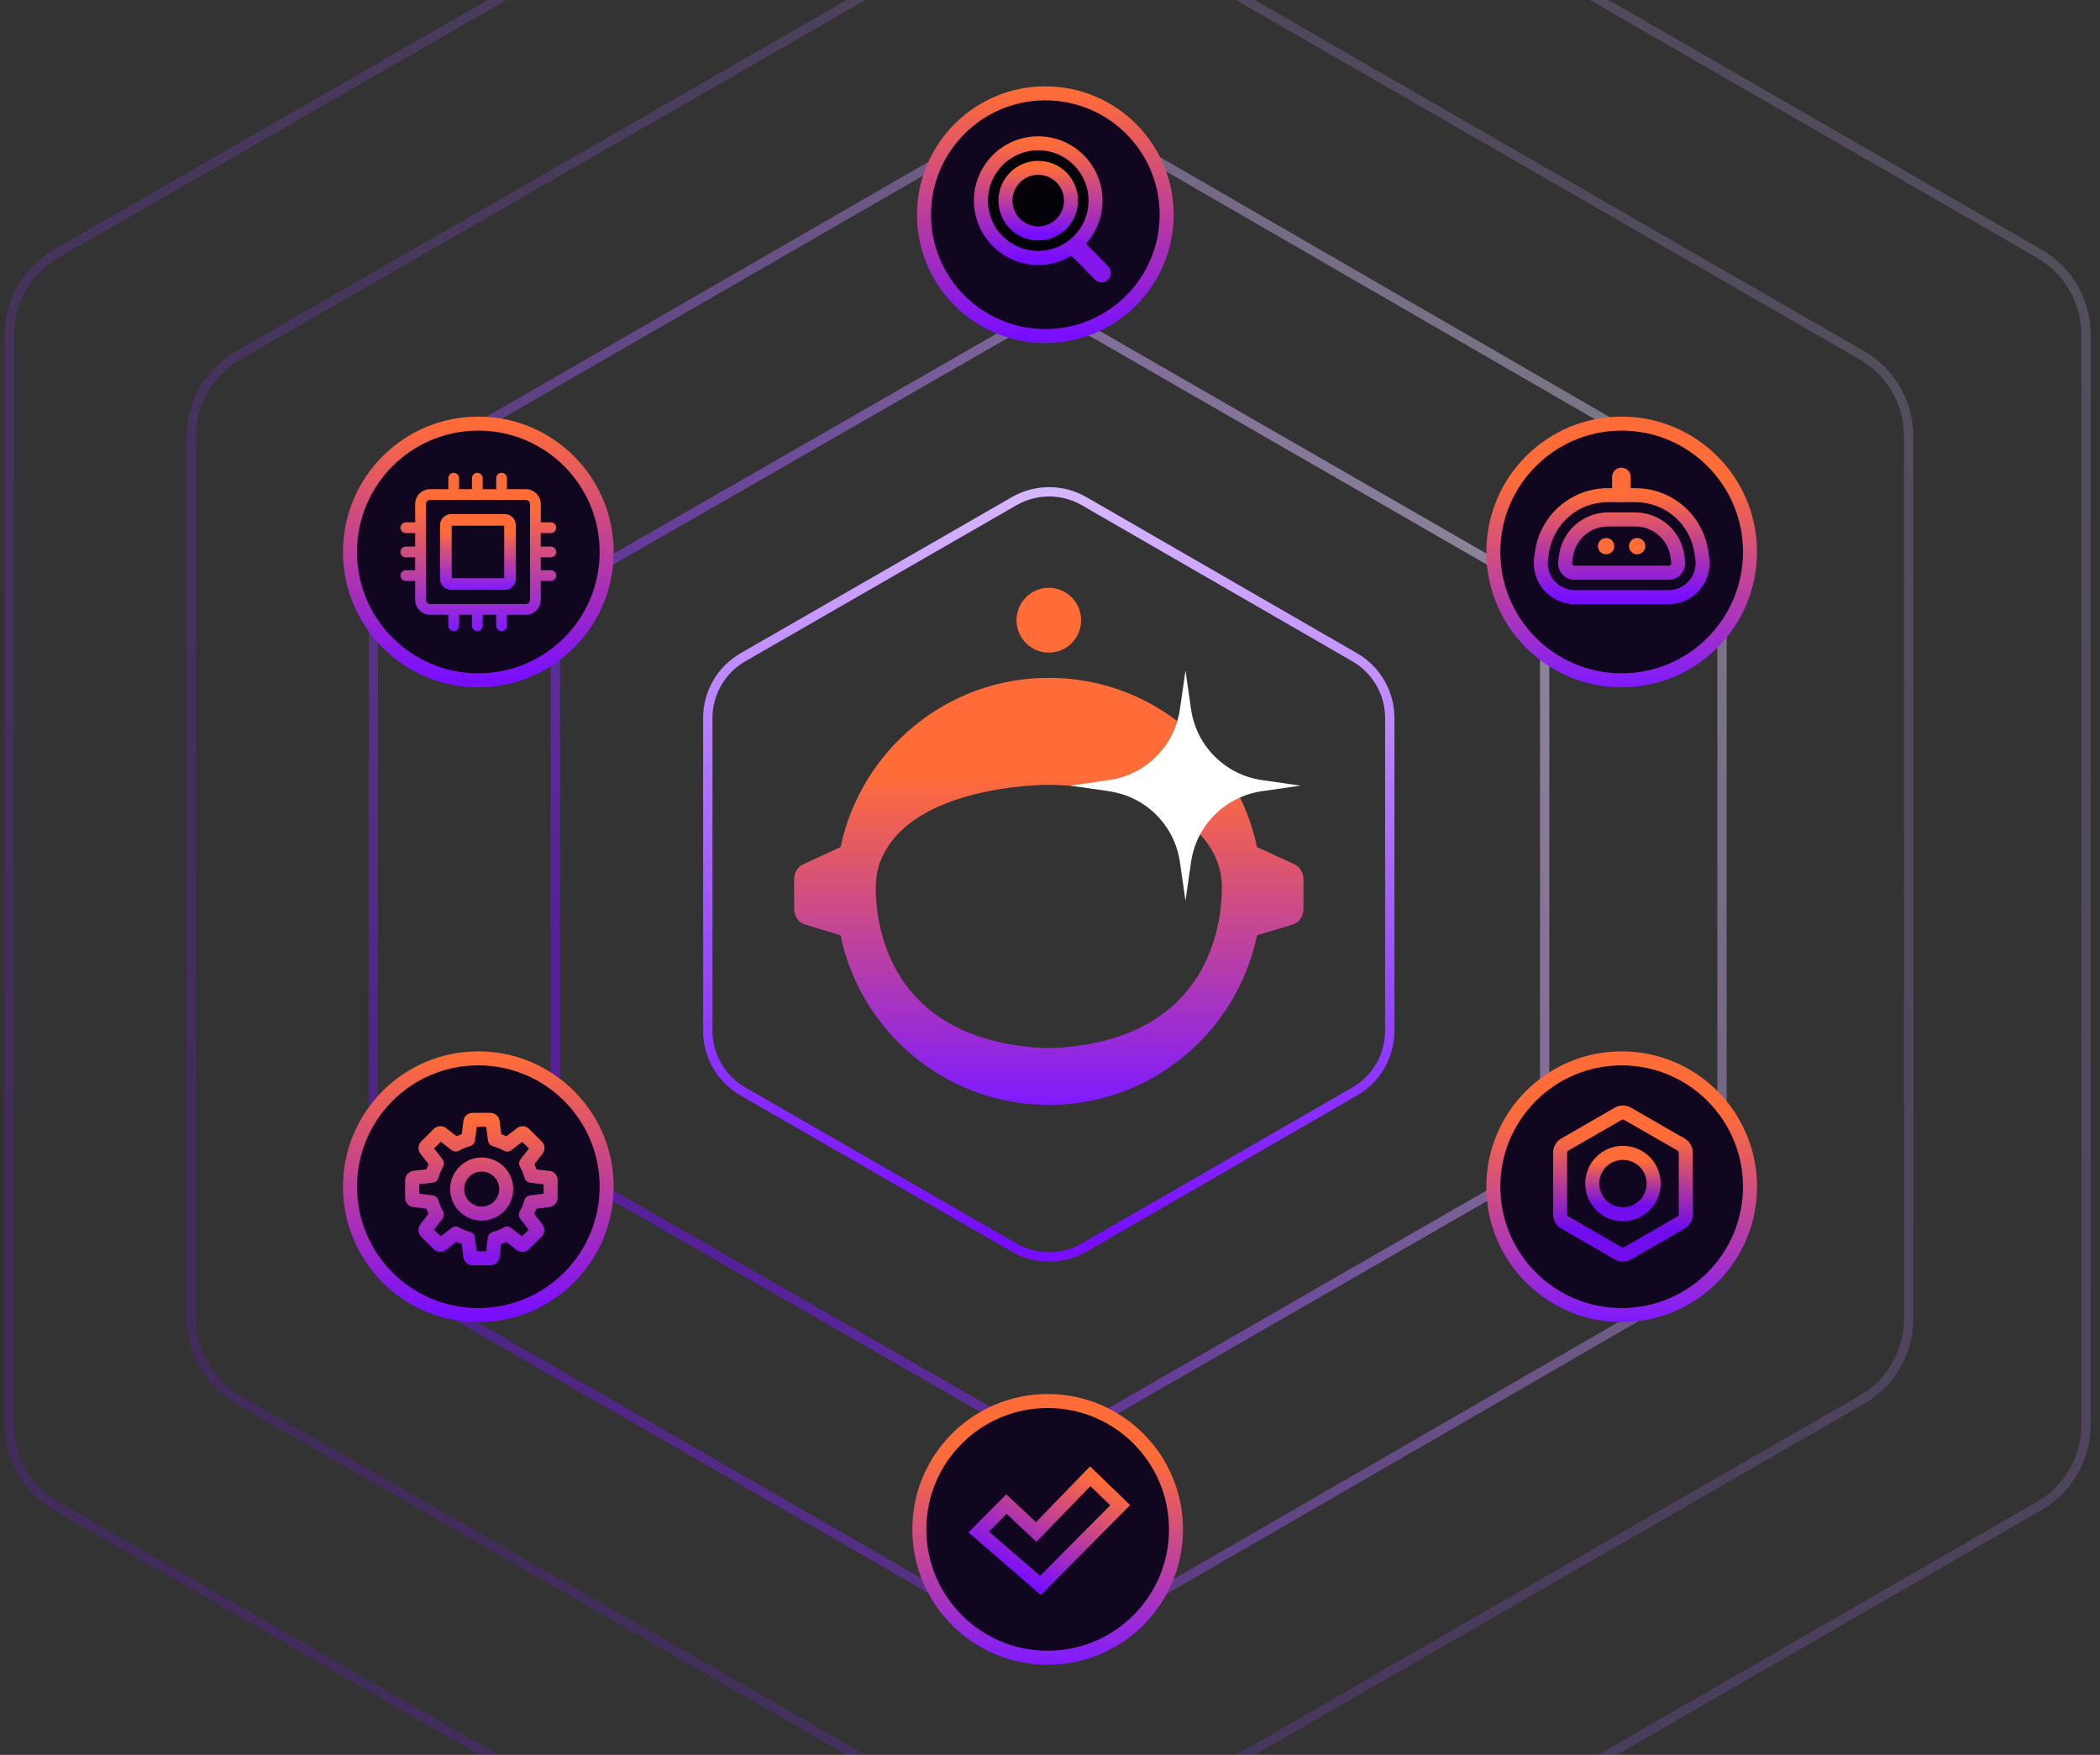 <svg width="450" height="376" viewBox="0 0 450 376" fill="none" xmlns="http://www.w3.org/2000/svg">
<rect x="0" y="0" width="450" height="376" fill="#333333" stroke="none"/>
<g clip-path="url(#clip0_473_387)">
<path fill-rule="evenodd" clip-rule="evenodd" d="M321.476 120.306C327.987 124.054 332 130.994 332 138.507L332 237.493C332 245.006 327.987 251.947 321.475 255.694L235.582 305.131C229.103 308.86 221.13 308.864 214.648 305.141L128.542 255.691C122.021 251.946 118 245.001 118 237.481L118 138.519C118 131 122.021 124.054 128.542 120.309L214.648 70.859C221.13 67.136 229.103 67.14 235.582 70.869L321.476 120.306ZM330 138.507C330 131.709 326.369 125.43 320.478 122.039L234.584 72.603C228.722 69.229 221.509 69.225 215.644 72.594L129.538 122.043C123.638 125.431 120 131.716 120 138.519L120 237.481C120 244.284 123.638 250.569 129.538 253.957L215.644 303.407C221.509 306.775 228.722 306.771 234.584 303.398L320.478 253.961C326.369 250.57 330 244.291 330 237.493L330 138.507Z" fill="url(#paint0_linear_473_387)" fill-opacity="0.5"/>
<path fill-rule="evenodd" clip-rule="evenodd" d="M359.508 97.779C366.001 101.532 370 108.462 370 115.961L370 260.039C370 267.538 366.001 274.468 359.508 278.221L235.156 350.088C228.661 353.842 220.657 353.846 214.158 350.098L89.509 278.218C83.007 274.468 79 267.532 79 260.026L79 115.974C79 108.467 83.007 101.532 89.509 97.782L214.158 25.902C220.657 22.154 228.661 22.158 235.157 25.912L359.508 97.779ZM368 115.961C368 109.176 364.382 102.906 358.507 99.511L234.156 27.643C228.279 24.247 221.037 24.243 215.157 27.634L90.508 99.514C84.625 102.907 81 109.182 81 115.974L81 260.026C81 266.818 84.625 273.093 90.508 276.485L215.157 348.366C221.037 351.757 228.279 351.753 234.156 348.357L358.507 276.489C364.382 273.094 368 266.824 368 260.039L368 115.961Z" fill="url(#paint1_linear_473_387)" fill-opacity="0.4"/>
<path fill-rule="evenodd" clip-rule="evenodd" d="M399.484 75.262C405.99 79.01 410 85.948 410 93.457L410 282.543C410 290.052 405.99 296.99 399.484 300.738L235.676 395.12C229.193 398.855 221.212 398.859 214.726 395.13L50.533 300.736C44.017 296.989 40 290.046 40 282.53L40 93.47C40 85.954 44.017 79.01 50.533 75.264L214.726 -19.13C221.212 -22.859 229.193 -22.855 235.676 -19.12L399.484 75.262ZM408 93.457C408 86.663 404.372 80.386 398.485 76.995L234.678 -17.387C228.812 -20.767 221.591 -20.77 215.722 -17.396L51.53 76.998C45.635 80.388 42 86.67 42 93.47L42 282.53C42 289.33 45.635 295.612 51.53 299.002L215.722 393.396C221.591 396.77 228.812 396.767 234.678 393.387L398.485 299.006C404.372 295.614 408 289.337 408 282.543L408 93.457Z" fill="url(#paint2_linear_473_387)" fill-opacity="0.2"/>
<path fill-rule="evenodd" clip-rule="evenodd" d="M437.488 53.49C443.992 57.239 448 64.175 448 71.683L448 305.317C448 312.824 443.992 319.761 437.488 323.51L235.223 440.114C228.738 443.853 220.753 443.857 214.264 440.124L11.529 323.508C5.015 319.761 1 312.819 1 305.304L1 71.696C1 64.181 5.015 57.239 11.529 53.492L214.264 -63.124C220.753 -66.857 228.738 -66.853 235.223 -63.114L437.488 53.49ZM446 71.683C446 64.891 442.374 58.615 436.489 55.222L234.224 -61.382C228.356 -64.764 221.132 -64.768 215.261 -61.391L12.526 55.226C6.633 58.616 3 64.897 3 71.696L3 305.304C3 312.103 6.633 318.384 12.526 321.774L215.261 438.391C221.132 441.768 228.356 441.764 234.224 438.382L436.489 321.778C442.374 318.385 446 312.11 446 305.317L446 71.683Z" fill="url(#paint3_linear_473_387)" fill-opacity="0.2"/>
<g clip-path="url(#clip1_473_387)">
<path d="M224.747 125.94C220.92 125.94 217.826 129.049 217.826 132.885C217.826 136.721 220.924 139.83 224.747 139.83C228.571 139.83 231.669 136.721 231.669 132.885C231.669 129.049 228.561 125.94 224.747 125.94Z" fill="#FF6C38"/>
<path fill-rule="evenodd" clip-rule="evenodd" d="M269.357 181.489L277.373 185.171L277.378 185.176C278.545 185.716 279.309 186.969 279.309 188.352V194.766C279.309 196.313 278.368 197.682 277.004 198.087L269.377 200.381C265.059 221.138 246.74 236.739 224.752 236.739C202.764 236.739 184.427 221.143 180.109 200.381H180.094L172.482 198.087C171.118 197.682 170.176 196.313 170.176 194.766V188.352C170.176 186.969 170.94 185.711 172.107 185.176L180.123 181.494C184.475 160.78 202.808 145.228 224.748 145.228C246.687 145.228 265.011 160.775 269.357 181.489ZM187.669 190.313C187.683 198.227 190.469 221.943 221.851 224.425C223.777 224.584 225.718 224.584 227.644 224.425H227.649C259.012 221.943 261.798 198.212 261.831 190.313C261.831 188.227 261.485 186.169 260.702 184.236C254.031 167.932 224.748 168.154 224.748 168.154C224.748 168.154 195.464 167.932 188.778 184.236C187.995 186.149 187.654 188.241 187.669 190.313Z" fill="url(#paint4_linear_473_387)"/>
</g>
<path d="M254.032 193L252.835 184.669C251.685 176.799 245.517 170.677 237.693 169.527L229.362 168.33L237.693 167.133C245.563 165.983 251.685 159.815 252.835 151.991L254.032 143.66L255.229 151.991C256.379 159.861 262.547 165.983 270.371 167.133L278.702 168.33L270.371 169.527C262.501 170.677 256.379 176.845 255.229 184.669L254.032 193Z" fill="white"/>
<path fill-rule="evenodd" clip-rule="evenodd" d="M290.803 139.964C295.757 142.822 298.809 148.106 298.809 153.824L298.809 220.855C298.809 226.573 295.757 231.857 290.803 234.714L232.807 268.166C227.864 271.017 221.777 271.02 216.832 268.174L158.691 234.713C153.73 231.857 150.672 226.569 150.672 220.845L150.672 153.834C150.672 148.11 153.73 142.822 158.691 139.966L216.832 106.505C221.777 103.659 227.864 103.662 232.807 106.513L290.803 139.964ZM296.809 153.824C296.809 148.82 294.138 144.197 289.804 141.697L231.808 108.245C227.483 105.75 222.157 105.748 217.829 108.238L159.688 141.7C155.347 144.198 152.672 148.825 152.672 153.834L152.672 220.845C152.672 225.854 155.347 230.481 159.688 232.979L217.829 266.441C222.157 268.931 227.483 268.928 231.808 266.434L289.804 232.982C294.138 230.482 296.809 225.859 296.809 220.855L296.809 153.824Z" fill="url(#paint5_linear_473_387)"/>
<path d="M130 118.261C130 133.449 117.688 145.761 102.5 145.761C87.312 145.761 75 133.449 75 118.261C75 103.073 87.312 90.761 102.5 90.761C117.688 90.761 130 103.073 130 118.261Z" fill="#11061F"/>
<path fill-rule="evenodd" clip-rule="evenodd" d="M102.5 92.261C88.141 92.261 76.5 103.901 76.5 118.261C76.5 132.62 88.141 144.261 102.5 144.261C116.859 144.261 128.5 132.62 128.5 118.261C128.5 103.901 116.859 92.261 102.5 92.261ZM73.5 118.261C73.5 102.244 86.484 89.261 102.5 89.261C118.516 89.261 131.5 102.244 131.5 118.261C131.5 134.277 118.516 147.261 102.5 147.261C86.484 147.261 73.5 134.277 73.5 118.261Z" fill="url(#paint6_linear_473_387)"/>
<path fill-rule="evenodd" clip-rule="evenodd" d="M97.222 101.305C97.857 101.305 98.372 101.819 98.372 102.454V104.805H101.132V102.454C101.132 101.819 101.647 101.305 102.282 101.305C102.917 101.305 103.431 101.819 103.431 102.454V104.805H106.328V102.454C106.328 101.819 106.843 101.305 107.477 101.305C108.112 101.305 108.627 101.819 108.627 102.454V104.805H112.674C114.434 104.805 115.874 106.234 115.874 108.006V111.915H118.033C118.668 111.915 119.183 112.43 119.183 113.065C119.183 113.7 118.668 114.215 118.033 114.215H115.874V117.111H118.033C118.668 117.111 119.183 117.626 119.183 118.261C119.183 118.896 118.668 119.411 118.033 119.411H115.874V122.171H118.033C118.668 122.171 119.183 122.685 119.183 123.32C119.183 123.955 118.668 124.47 118.033 124.47H115.874V128.516C115.874 130.286 114.443 131.717 112.674 131.717H108.627V134.068C108.627 134.703 108.112 135.217 107.477 135.217C106.842 135.217 106.328 134.703 106.328 134.068V131.717H103.431V134.068C103.431 134.703 102.916 135.217 102.281 135.217C101.646 135.217 101.132 134.703 101.132 134.068V131.717H98.372V134.068C98.372 134.703 97.857 135.217 97.222 135.217C96.587 135.217 96.072 134.703 96.072 134.068V131.717H92.163C90.393 131.717 88.962 130.286 88.962 128.516V124.47H86.967C86.332 124.47 85.817 123.955 85.817 123.32C85.817 122.685 86.332 122.171 86.967 122.171H88.962V119.411H86.967C86.332 119.411 85.817 118.896 85.817 118.261C85.817 117.626 86.332 117.111 86.967 117.111H88.962V114.215H86.967C86.332 114.215 85.817 113.7 85.817 113.065C85.817 112.43 86.332 111.915 86.967 111.915H88.962V108.006C88.962 106.236 90.393 104.805 92.163 104.805H96.073V102.454C96.073 101.819 96.587 101.305 97.222 101.305ZM91.262 113.071C91.262 113.069 91.262 113.067 91.262 113.065C91.262 113.063 91.262 113.061 91.262 113.059V108.006C91.262 107.506 91.663 107.105 92.163 107.105H112.674C113.169 107.105 113.575 107.508 113.575 108.006V128.516C113.575 129.016 113.173 129.418 112.674 129.418H92.163C91.663 129.418 91.262 129.016 91.262 128.516V123.326C91.262 123.324 91.262 123.322 91.262 123.32C91.262 123.318 91.262 123.317 91.262 123.315V118.267C91.262 118.265 91.262 118.263 91.262 118.261C91.262 118.259 91.262 118.257 91.262 118.255V113.071Z" fill="url(#paint7_linear_473_387)"/>
<path fill-rule="evenodd" clip-rule="evenodd" d="M94.291 112.53C94.291 111.206 95.363 110.134 96.687 110.134H108.149C109.467 110.134 110.545 111.203 110.545 112.53V123.992C110.545 125.316 109.473 126.388 108.149 126.388H96.687C95.363 126.388 94.291 125.316 94.291 123.992V112.53ZM96.791 112.634V123.888H108.045V112.634H96.791Z" fill="url(#paint8_linear_473_387)"/>
<path d="M130 254.261C130 269.449 117.688 281.761 102.5 281.761C87.312 281.761 75 269.449 75 254.261C75 239.073 87.312 226.761 102.5 226.761C117.688 226.761 130 239.073 130 254.261Z" fill="#11061F"/>
<path fill-rule="evenodd" clip-rule="evenodd" d="M102.5 228.261C88.141 228.261 76.5 239.901 76.5 254.261C76.5 268.62 88.141 280.261 102.5 280.261C116.859 280.261 128.5 268.62 128.5 254.261C128.5 239.901 116.859 228.261 102.5 228.261ZM73.5 254.261C73.5 238.244 86.484 225.261 102.5 225.261C118.516 225.261 131.5 238.244 131.5 254.261C131.5 270.277 118.516 283.261 102.5 283.261C86.484 283.261 73.5 270.277 73.5 254.261Z" fill="url(#paint9_linear_473_387)"/>
<path fill-rule="evenodd" clip-rule="evenodd" d="M99.981 238.906C100.337 238.604 100.783 238.432 101.266 238.432H105.089C105.708 238.432 106.16 238.741 106.364 238.912L106.38 238.925C106.659 239.164 107.013 239.606 107.057 240.234L107.414 243.013C107.784 243.145 108.153 243.293 108.518 243.464L110.762 241.718L110.783 241.703C111.192 241.396 111.629 241.297 112.012 241.297C112.067 241.297 112.122 241.3 112.177 241.307C112.587 241.352 113.035 241.53 113.386 241.879C113.386 241.88 113.387 241.881 113.388 241.881L116.094 244.576C116.381 244.862 116.653 245.302 116.676 245.873C116.714 246.485 116.433 246.934 116.35 247.067L116.345 247.075C116.318 247.118 116.288 247.16 116.257 247.2L114.515 249.442C114.687 249.803 114.839 250.172 114.972 250.547L117.497 250.853C117.52 250.852 117.544 250.852 117.568 250.852H117.595C117.758 250.852 117.917 250.878 118.068 250.928C118.433 251.035 118.769 251.248 119.016 251.541C119.318 251.896 119.489 252.342 119.489 252.825V256.649C119.489 257.135 119.315 257.584 119.01 257.941C118.674 258.333 118.22 258.555 117.751 258.611L114.929 258.974C114.797 259.348 114.646 259.718 114.474 260.082L116.218 262.326L116.233 262.347C116.54 262.756 116.638 263.193 116.638 263.575C116.638 263.631 116.635 263.686 116.629 263.741C116.583 264.151 116.405 264.6 116.055 264.951L113.348 267.658C113.062 267.945 112.622 268.218 112.051 268.241C111.439 268.279 110.989 267.998 110.856 267.914L110.849 267.909C110.805 267.882 110.763 267.853 110.723 267.821L108.483 266.079C108.123 266.251 107.754 266.403 107.38 266.536L107.038 269.35C106.982 269.834 106.738 270.3 106.362 270.619C106.007 270.922 105.559 271.094 105.075 271.094H101.253C101.197 271.094 101.142 271.091 101.087 271.085C100.679 271.04 100.284 270.871 99.977 270.615L99.961 270.602C99.569 270.266 99.347 269.812 99.291 269.343L98.928 266.52C98.555 266.387 98.185 266.236 97.821 266.064L95.579 267.808L95.558 267.824C95.149 268.131 94.712 268.229 94.33 268.229C94.274 268.229 94.219 268.226 94.164 268.22C93.753 268.175 93.304 267.996 92.953 267.645L90.247 264.938C89.961 264.651 89.688 264.211 89.665 263.64C89.627 263.029 89.908 262.58 89.992 262.447L89.997 262.439C90.024 262.395 90.053 262.354 90.084 262.313L91.826 260.071C91.655 259.711 91.502 259.342 91.369 258.967L88.557 258.625C88.072 258.569 87.604 258.324 87.286 257.947C86.984 257.591 86.813 257.145 86.813 256.662V252.838C86.813 252.219 87.121 251.767 87.292 251.563L87.305 251.547C87.545 251.267 87.989 250.911 88.622 250.869L91.394 250.532C91.525 250.164 91.673 249.796 91.843 249.434L90.097 247.187L90.082 247.167C89.775 246.757 89.677 246.321 89.677 245.938C89.677 245.883 89.68 245.828 89.686 245.773C89.731 245.363 89.91 244.913 90.26 244.563L90.263 244.56L92.967 241.868C92.967 241.868 92.968 241.867 92.968 241.867C93.351 241.484 93.799 241.335 94.177 241.293C94.833 241.22 95.319 241.525 95.459 241.613C95.461 241.614 95.464 241.616 95.466 241.618C95.51 241.645 95.552 241.674 95.592 241.705L97.832 243.447C98.194 243.275 98.565 243.121 98.942 242.988L99.304 240.17C99.362 239.688 99.606 239.223 99.981 238.906ZM116.489 253.753V255.749L113.594 256.121C112.992 256.198 112.496 256.63 112.337 257.216C112.117 258.028 111.811 258.791 111.407 259.469C111.09 259.999 111.131 260.67 111.51 261.157L113.301 263.462L111.859 264.905L109.556 263.114C109.068 262.734 108.397 262.693 107.867 263.01C107.179 263.421 106.419 263.734 105.634 263.936C105.036 264.09 104.594 264.595 104.519 265.208L104.168 268.094H102.155L101.781 265.185C101.704 264.583 101.272 264.087 100.687 263.928C99.875 263.708 99.112 263.401 98.435 262.997C97.904 262.68 97.234 262.721 96.746 263.101L94.443 264.892L93.001 263.449L94.792 261.144C95.171 260.656 95.212 259.986 94.895 259.455C94.485 258.768 94.171 258.008 93.969 257.222C93.816 256.624 93.311 256.181 92.698 256.106L89.813 255.756V253.746L92.711 253.394C93.31 253.321 93.807 252.897 93.972 252.317C94.212 251.476 94.51 250.713 94.908 250.045C95.225 249.514 95.184 248.844 94.805 248.356L93.015 246.053L94.454 244.621L96.759 246.413C97.247 246.792 97.918 246.834 98.448 246.517C99.136 246.106 99.896 245.793 100.681 245.591C101.275 245.438 101.716 244.938 101.795 244.329L102.167 241.432H104.186L104.56 244.342C104.636 244.937 105.059 245.429 105.635 245.593C106.476 245.834 107.238 246.131 107.906 246.53C108.437 246.847 109.108 246.805 109.596 246.426L111.9 244.634L113.339 246.066L111.55 248.369C111.171 248.857 111.129 249.528 111.446 250.058C111.856 250.746 112.17 251.506 112.372 252.291C112.525 252.89 113.03 253.333 113.643 253.407L116.489 253.753ZM101.921 241.195C101.919 241.196 101.918 241.197 101.917 241.198L101.924 241.192C101.923 241.193 101.922 241.194 101.921 241.195ZM102.284 240.519C102.283 240.525 102.282 240.531 102.281 240.537L102.284 240.519ZM102.269 268.979C102.269 268.984 102.27 268.99 102.271 268.995L102.269 268.979ZM117.403 255.632L117.386 255.634C117.392 255.633 117.397 255.632 117.403 255.632ZM104.647 251.288C103.98 251.005 103.221 250.934 102.485 251.077L102.482 251.078C101.767 251.216 101.101 251.576 100.566 252.111C100.035 252.643 99.671 253.322 99.533 254.032L99.529 254.05C99.384 254.749 99.462 255.509 99.75 256.211C100.03 256.891 100.505 257.471 101.126 257.885L101.135 257.891C101.696 258.271 102.354 258.492 103.042 258.523C103.097 258.517 103.153 258.514 103.21 258.514H103.223C104.22 258.514 105.178 258.118 105.88 257.416C106.582 256.713 106.978 255.755 106.978 254.757C106.978 254.026 106.756 253.303 106.339 252.676C105.918 252.055 105.333 251.57 104.663 251.295L104.647 251.288ZM103.432 261.51C103.36 261.521 103.286 261.527 103.21 261.527C101.859 261.527 100.557 261.121 99.457 260.378C98.346 259.636 97.483 258.587 96.975 257.351C96.476 256.136 96.317 254.771 96.59 253.449C96.847 252.138 97.507 250.928 98.445 249.99C99.381 249.054 100.58 248.389 101.913 248.132C103.197 247.883 104.563 247.995 105.812 248.523C107.054 249.036 108.094 249.915 108.827 250.999L108.833 251.007C109.57 252.113 109.978 253.413 109.978 254.757C109.978 256.545 109.27 258.268 108.002 259.536C106.783 260.756 105.145 261.457 103.432 261.51Z" fill="url(#paint10_linear_473_387)"/>
<path d="M250 46C250 60.359 238.359 72 224 72C209.641 72 198 60.359 198 46C198 31.641 209.641 20 224 20C238.359 20 250 31.641 250 46Z" fill="#11061F"/>
<path fill-rule="evenodd" clip-rule="evenodd" d="M224 21.5C210.469 21.5 199.5 32.469 199.5 46C199.5 59.531 210.469 70.5 224 70.5C237.531 70.5 248.5 59.531 248.5 46C248.5 32.469 237.531 21.5 224 21.5ZM196.5 46C196.5 30.812 208.812 18.5 224 18.5C239.188 18.5 251.5 30.812 251.5 46C251.5 61.188 239.188 73.5 224 73.5C208.812 73.5 196.5 61.188 196.5 46Z" fill="url(#paint11_linear_473_387)"/>
<path d="M234.758 42.983C234.758 49.766 229.26 55.264 222.478 55.264C215.695 55.264 210.197 49.766 210.197 42.983C210.197 36.201 215.695 30.703 222.478 30.703C229.26 30.703 234.758 36.201 234.758 42.983Z" fill="#040108"/>
<path fill-rule="evenodd" clip-rule="evenodd" d="M222.478 32.203C216.524 32.203 211.697 37.029 211.697 42.983C211.697 48.937 216.524 53.764 222.478 53.764C228.432 53.764 233.258 48.937 233.258 42.983C233.258 37.029 228.432 32.203 222.478 32.203ZM208.697 42.983C208.697 35.372 214.867 29.203 222.478 29.203C230.088 29.203 236.258 35.372 236.258 42.983C236.258 50.594 230.088 56.764 222.478 56.764C214.867 56.764 208.697 50.594 208.697 42.983Z" fill="url(#paint12_linear_473_387)"/>
<path d="M229.502 42.983C229.502 46.863 226.357 50.008 222.477 50.008C218.598 50.008 215.453 46.863 215.453 42.983C215.453 39.104 218.598 35.959 222.477 35.959C226.357 35.959 229.502 39.104 229.502 42.983Z" fill="#040108"/>
<path fill-rule="evenodd" clip-rule="evenodd" d="M222.477 37.459C219.426 37.459 216.953 39.932 216.953 42.983C216.953 46.034 219.426 48.508 222.477 48.508C225.529 48.508 228.002 46.034 228.002 42.983C228.002 39.932 225.529 37.459 222.477 37.459ZM213.953 42.983C213.953 38.275 217.77 34.459 222.477 34.459C227.185 34.459 231.002 38.275 231.002 42.983C231.002 47.691 227.185 51.508 222.477 51.508C217.77 51.508 213.953 47.691 213.953 42.983Z" fill="url(#paint13_linear_473_387)"/>
<path fill-rule="evenodd" clip-rule="evenodd" d="M229.262 51.564C230.051 50.791 231.317 50.805 232.09 51.594L237.479 57.101C238.251 57.891 238.237 59.157 237.448 59.93C236.659 60.702 235.392 60.688 234.62 59.899L229.231 54.392C228.458 53.602 228.472 52.336 229.262 51.564Z" fill="#8517EC"/>
<path d="M375 118.261C375 133.449 362.688 145.761 347.5 145.761C332.312 145.761 320 133.449 320 118.261C320 103.073 332.312 90.761 347.5 90.761C362.688 90.761 375 103.073 375 118.261Z" fill="#11061F"/>
<path fill-rule="evenodd" clip-rule="evenodd" d="M347.5 92.261C333.141 92.261 321.5 103.901 321.5 118.261C321.5 132.62 333.141 144.261 347.5 144.261C361.859 144.261 373.5 132.62 373.5 118.261C373.5 103.901 361.859 92.261 347.5 92.261ZM318.5 118.261C318.5 102.244 331.484 89.261 347.5 89.261C363.516 89.261 376.5 102.244 376.5 118.261C376.5 134.277 363.516 147.261 347.5 147.261C331.484 147.261 318.5 134.277 318.5 118.261Z" fill="url(#paint14_linear_473_387)"/>
<path fill-rule="evenodd" clip-rule="evenodd" d="M347.446 100.203C348.551 100.203 349.446 101.099 349.446 102.203V105.593C349.446 106.698 348.551 107.593 347.446 107.593C346.342 107.593 345.446 106.698 345.446 105.593V102.203C345.446 101.099 346.342 100.203 347.446 100.203Z" fill="#FF6C37"/>
<path fill-rule="evenodd" clip-rule="evenodd" d="M344.534 107.595C338.176 107.595 332.787 112.273 331.901 118.572L331.901 118.575L331.719 119.847C331.719 119.848 331.719 119.849 331.718 119.85C331.233 123.341 333.935 126.444 337.455 126.444H357.545C361.063 126.444 363.767 123.329 363.282 119.851C363.281 119.85 363.281 119.849 363.281 119.848L363.099 118.575L363.099 118.572C362.212 112.273 356.824 107.595 350.466 107.595H344.534ZM328.931 118.152C330.026 110.372 336.683 104.595 344.534 104.595H350.466C358.317 104.595 364.974 110.372 366.069 118.153C366.07 118.153 366.069 118.153 366.069 118.153L366.252 119.432C366.991 124.713 362.89 129.444 357.545 129.444H337.455C332.111 129.444 328.009 124.728 328.748 119.433L328.748 119.428L328.93 118.153C328.93 118.153 328.93 118.152 328.931 118.152ZM344.534 112.797C340.798 112.797 337.585 115.596 337.063 119.289L336.881 120.58L336.88 120.586C336.862 120.709 336.881 120.796 336.906 120.861C336.934 120.936 336.975 120.99 336.993 121.009C337.001 121.018 337.009 121.027 337.017 121.037C337.05 121.075 337.104 121.127 337.173 121.165C337.214 121.188 337.267 121.211 337.34 121.222C337.382 121.219 337.425 121.217 337.468 121.217H357.557C357.676 121.217 357.757 121.187 357.821 121.151C357.887 121.113 357.944 121.063 357.991 121.013C358.025 120.971 358.064 120.911 358.092 120.841C358.119 120.772 358.136 120.688 358.12 120.573L358.119 120.569L357.936 119.289C357.415 115.596 354.201 112.797 350.466 112.797H344.534ZM334.093 118.87C334.823 113.699 339.301 109.797 344.534 109.797H350.466C355.699 109.797 360.177 113.699 360.907 118.87C360.907 118.87 360.907 118.87 360.907 118.87L361.089 120.142C361.089 120.142 361.089 120.143 361.089 120.143C361.293 121.553 360.624 122.548 360.265 122.971C360.255 122.982 360.246 122.993 360.237 123.003C359.873 123.407 358.991 124.217 357.557 124.217H337.639C337.574 124.225 337.508 124.23 337.442 124.23C336.037 124.23 335.152 123.466 334.75 123.002C334.331 122.53 333.712 121.535 333.911 120.158C333.911 120.157 333.911 120.156 333.911 120.155L334.093 118.87C334.093 118.869 334.093 118.87 334.093 118.87Z" fill="url(#paint15_linear_473_387)"/>
<path d="M345.916 117.02C345.916 116.055 345.134 115.273 344.169 115.273C343.204 115.273 342.422 116.055 342.422 117.02C342.422 117.984 343.204 118.766 344.169 118.766C345.134 118.766 345.916 117.984 345.916 117.02Z" fill="#FF6C38"/>
<path d="M352.564 117.02C352.564 116.055 351.782 115.273 350.817 115.273C349.853 115.273 349.071 116.055 349.071 117.02C349.071 117.984 349.853 118.766 350.817 118.766C351.782 118.766 352.564 117.984 352.564 117.02Z" fill="#FF6C38"/>
<path d="M252 327.678C252 342.866 239.688 355.178 224.5 355.178C209.312 355.178 197 342.866 197 327.678C197 312.491 209.312 300.178 224.5 300.178C239.688 300.178 252 312.491 252 327.678Z" fill="#11061F"/>
<path fill-rule="evenodd" clip-rule="evenodd" d="M224.5 301.678C210.141 301.678 198.5 313.319 198.5 327.678C198.5 342.038 210.141 353.678 224.5 353.678C238.859 353.678 250.5 342.038 250.5 327.678C250.5 313.319 238.859 301.678 224.5 301.678ZM195.5 327.678C195.5 311.662 208.484 298.678 224.5 298.678C240.516 298.678 253.5 311.662 253.5 327.678C253.5 343.695 240.516 356.678 224.5 356.678C208.484 356.678 195.5 343.695 195.5 327.678Z" fill="url(#paint16_linear_473_387)"/>
<path fill-rule="evenodd" clip-rule="evenodd" d="M233.581 314.174L242.17 322.472L223.038 341.739L207.527 328.329L215.634 320.172L221.99 326.141L233.581 314.174ZM233.651 318.414L222.089 330.35L215.706 324.355L211.922 328.163L222.882 337.639L237.898 322.516L233.651 318.414Z" fill="url(#paint17_linear_473_387)"/>
<path d="M375 254.261C375 269.449 362.688 281.761 347.5 281.761C332.312 281.761 320 269.449 320 254.261C320 239.073 332.312 226.761 347.5 226.761C362.688 226.761 375 239.073 375 254.261Z" fill="#11061F"/>
<path fill-rule="evenodd" clip-rule="evenodd" d="M347.5 228.261C333.141 228.261 321.5 239.901 321.5 254.261C321.5 268.62 333.141 280.261 347.5 280.261C361.859 280.261 373.5 268.62 373.5 254.261C373.5 239.901 361.859 228.261 347.5 228.261ZM318.5 254.261C318.5 238.244 331.484 225.261 347.5 225.261C363.516 225.261 376.5 238.244 376.5 254.261C376.5 270.277 363.516 283.261 347.5 283.261C331.484 283.261 318.5 270.277 318.5 254.261Z" fill="url(#paint18_linear_473_387)"/>
<path fill-rule="evenodd" clip-rule="evenodd" d="M343.733 260.576C341.233 259.133 339.693 256.466 339.693 253.58C339.693 250.694 341.233 248.027 343.733 246.585C346.23 245.145 349.308 245.148 351.803 246.584C354.303 248.023 355.852 250.692 355.852 253.58C355.852 256.468 354.303 259.137 351.803 260.576C349.308 262.012 346.23 262.015 343.733 260.576ZM342.693 253.58C342.693 255.394 343.661 257.07 345.232 257.977C346.799 258.881 348.736 258.88 350.306 257.976C351.879 257.071 352.852 255.392 352.852 253.58C352.852 251.769 351.879 250.089 350.306 249.184C348.736 248.28 346.799 248.28 345.232 249.183C343.661 250.09 342.693 251.766 342.693 253.58Z" fill="url(#paint19_linear_473_387)"/>
<path fill-rule="evenodd" clip-rule="evenodd" d="M334.563 263.227C333.479 262.602 332.812 261.446 332.812 260.195L332.812 246.965C332.812 245.714 333.479 244.558 334.563 243.933L346.01 237.331C347.091 236.707 348.423 236.706 349.505 237.329L360.979 243.933C362.064 244.557 362.733 245.714 362.733 246.966L362.733 260.194C362.733 261.446 362.064 262.603 360.979 263.227L349.505 269.831C348.423 270.454 347.091 270.453 346.01 269.83L334.563 263.227ZM335.812 260.195C335.812 260.374 335.907 260.539 336.062 260.628L347.509 267.231C347.663 267.32 347.854 267.32 348.008 267.231L359.483 260.627C359.638 260.538 359.733 260.373 359.733 260.194L359.733 246.966C359.733 246.787 359.638 246.622 359.483 246.533L348.008 239.929C347.854 239.84 347.663 239.84 347.509 239.929L336.062 246.532C335.907 246.621 335.812 246.786 335.812 246.965L335.812 260.195Z" fill="url(#paint20_linear_473_387)"/>
</g>
<defs>
<linearGradient id="paint0_linear_473_387" x1="142.587" y1="242.464" x2="330.792" y2="131.66" gradientUnits="userSpaceOnUse">
<stop stop-color="#780EFF"/>
<stop offset="1" stop-color="#E9D7FF"/>
</linearGradient>
<linearGradient id="paint1_linear_473_387" x1="103.096" y1="270.659" x2="369.288" y2="107.757" gradientUnits="userSpaceOnUse">
<stop stop-color="#780EFF"/>
<stop offset="1" stop-color="#EDE0FF"/>
</linearGradient>
<linearGradient id="paint2_linear_473_387" x1="70.409" y1="292.932" x2="408.8" y2="85.211" gradientUnits="userSpaceOnUse">
<stop stop-color="#780EFF"/>
<stop offset="1" stop-color="#D6B5FF"/>
</linearGradient>
<linearGradient id="paint3_linear_473_387" x1="37.562" y1="315.458" x2="446.881" y2="64.336" gradientUnits="userSpaceOnUse">
<stop stop-color="#780EFF"/>
<stop offset="1" stop-color="#D6B5FF"/>
</linearGradient>
<linearGradient id="paint4_linear_473_387" x1="224.743" y1="145.228" x2="224.743" y2="236.739" gradientUnits="userSpaceOnUse">
<stop offset="0.23" stop-color="#FF6C38"/>
<stop offset="1" stop-color="#7F1AFF"/>
</linearGradient>
<linearGradient id="paint5_linear_473_387" x1="217.471" y1="264.139" x2="224.74" y2="107.253" gradientUnits="userSpaceOnUse">
<stop stop-color="#780EFF"/>
<stop offset="1" stop-color="#D6B5FF"/>
</linearGradient>
<linearGradient id="paint6_linear_473_387" x1="102.5" y1="90.761" x2="102.5" y2="145.761" gradientUnits="userSpaceOnUse">
<stop stop-color="#FF6C38"/>
<stop offset="1" stop-color="#780EFF"/>
</linearGradient>
<linearGradient id="paint7_linear_473_387" x1="102.5" y1="101.305" x2="102.5" y2="135.217" gradientUnits="userSpaceOnUse">
<stop offset="0.23" stop-color="#FF6C38"/>
<stop offset="1" stop-color="#7F1AFF"/>
</linearGradient>
<linearGradient id="paint8_linear_473_387" x1="102.418" y1="110.134" x2="102.418" y2="126.388" gradientUnits="userSpaceOnUse">
<stop offset="0.23" stop-color="#FF6C38"/>
<stop offset="1" stop-color="#7F1AFF"/>
</linearGradient>
<linearGradient id="paint9_linear_473_387" x1="102.5" y1="226.761" x2="102.5" y2="281.761" gradientUnits="userSpaceOnUse">
<stop stop-color="#FF6C38"/>
<stop offset="1" stop-color="#780EFF"/>
</linearGradient>
<linearGradient id="paint10_linear_473_387" x1="103.151" y1="239.932" x2="103.151" y2="269.594" gradientUnits="userSpaceOnUse">
<stop stop-color="#FF6C37"/>
<stop offset="1" stop-color="#8414ED"/>
</linearGradient>
<linearGradient id="paint11_linear_473_387" x1="224" y1="20" x2="224" y2="72" gradientUnits="userSpaceOnUse">
<stop stop-color="#FF6C38"/>
<stop offset="1" stop-color="#780EFF"/>
</linearGradient>
<linearGradient id="paint12_linear_473_387" x1="222.478" y1="30.703" x2="222.478" y2="55.264" gradientUnits="userSpaceOnUse">
<stop stop-color="#FF6C38"/>
<stop offset="1" stop-color="#780EFF"/>
</linearGradient>
<linearGradient id="paint13_linear_473_387" x1="222.477" y1="35.959" x2="222.477" y2="50.008" gradientUnits="userSpaceOnUse">
<stop stop-color="#FF6C38"/>
<stop offset="1" stop-color="#780EFF"/>
</linearGradient>
<linearGradient id="paint14_linear_473_387" x1="347.5" y1="89.261" x2="347.5" y2="147.261" gradientUnits="userSpaceOnUse">
<stop offset="0.23" stop-color="#FF6C38"/>
<stop offset="1" stop-color="#7F1AFF"/>
</linearGradient>
<linearGradient id="paint15_linear_473_387" x1="347.5" y1="106.095" x2="347.5" y2="127.944" gradientUnits="userSpaceOnUse">
<stop stop-color="#FF6C37"/>
<stop offset="1" stop-color="#780EFF"/>
</linearGradient>
<linearGradient id="paint16_linear_473_387" x1="224.5" y1="298.678" x2="224.5" y2="356.678" gradientUnits="userSpaceOnUse">
<stop offset="0.23" stop-color="#FF6C38"/>
<stop offset="1" stop-color="#7F1AFF"/>
</linearGradient>
<linearGradient id="paint17_linear_473_387" x1="221.513" y1="339.689" x2="233.964" y2="316.294" gradientUnits="userSpaceOnUse">
<stop stop-color="#780EFF"/>
<stop offset="1" stop-color="#FF6C37"/>
</linearGradient>
<linearGradient id="paint18_linear_473_387" x1="347.5" y1="225.261" x2="347.5" y2="283.261" gradientUnits="userSpaceOnUse">
<stop offset="0.23" stop-color="#FF6C38"/>
<stop offset="1" stop-color="#7F1AFF"/>
</linearGradient>
<linearGradient id="paint19_linear_473_387" x1="347.772" y1="245.991" x2="347.772" y2="258.217" gradientUnits="userSpaceOnUse">
<stop offset="0.23" stop-color="#FF6C38"/>
<stop offset="1" stop-color="#710DED"/>
</linearGradient>
<linearGradient id="paint20_linear_473_387" x1="347.772" y1="238.054" x2="347.772" y2="263.066" gradientUnits="userSpaceOnUse">
<stop offset="0.23" stop-color="#FF6C38"/>
<stop offset="1" stop-color="#710DED"/>
</linearGradient>
<clipPath id="clip0_473_387">
<rect width="450" height="376" fill="white"/>
</clipPath>
<clipPath id="clip1_473_387">
<rect width="109.128" height="110.798" fill="white" transform="translate(170.176 125.94)"/>
</clipPath>
</defs>
</svg>
